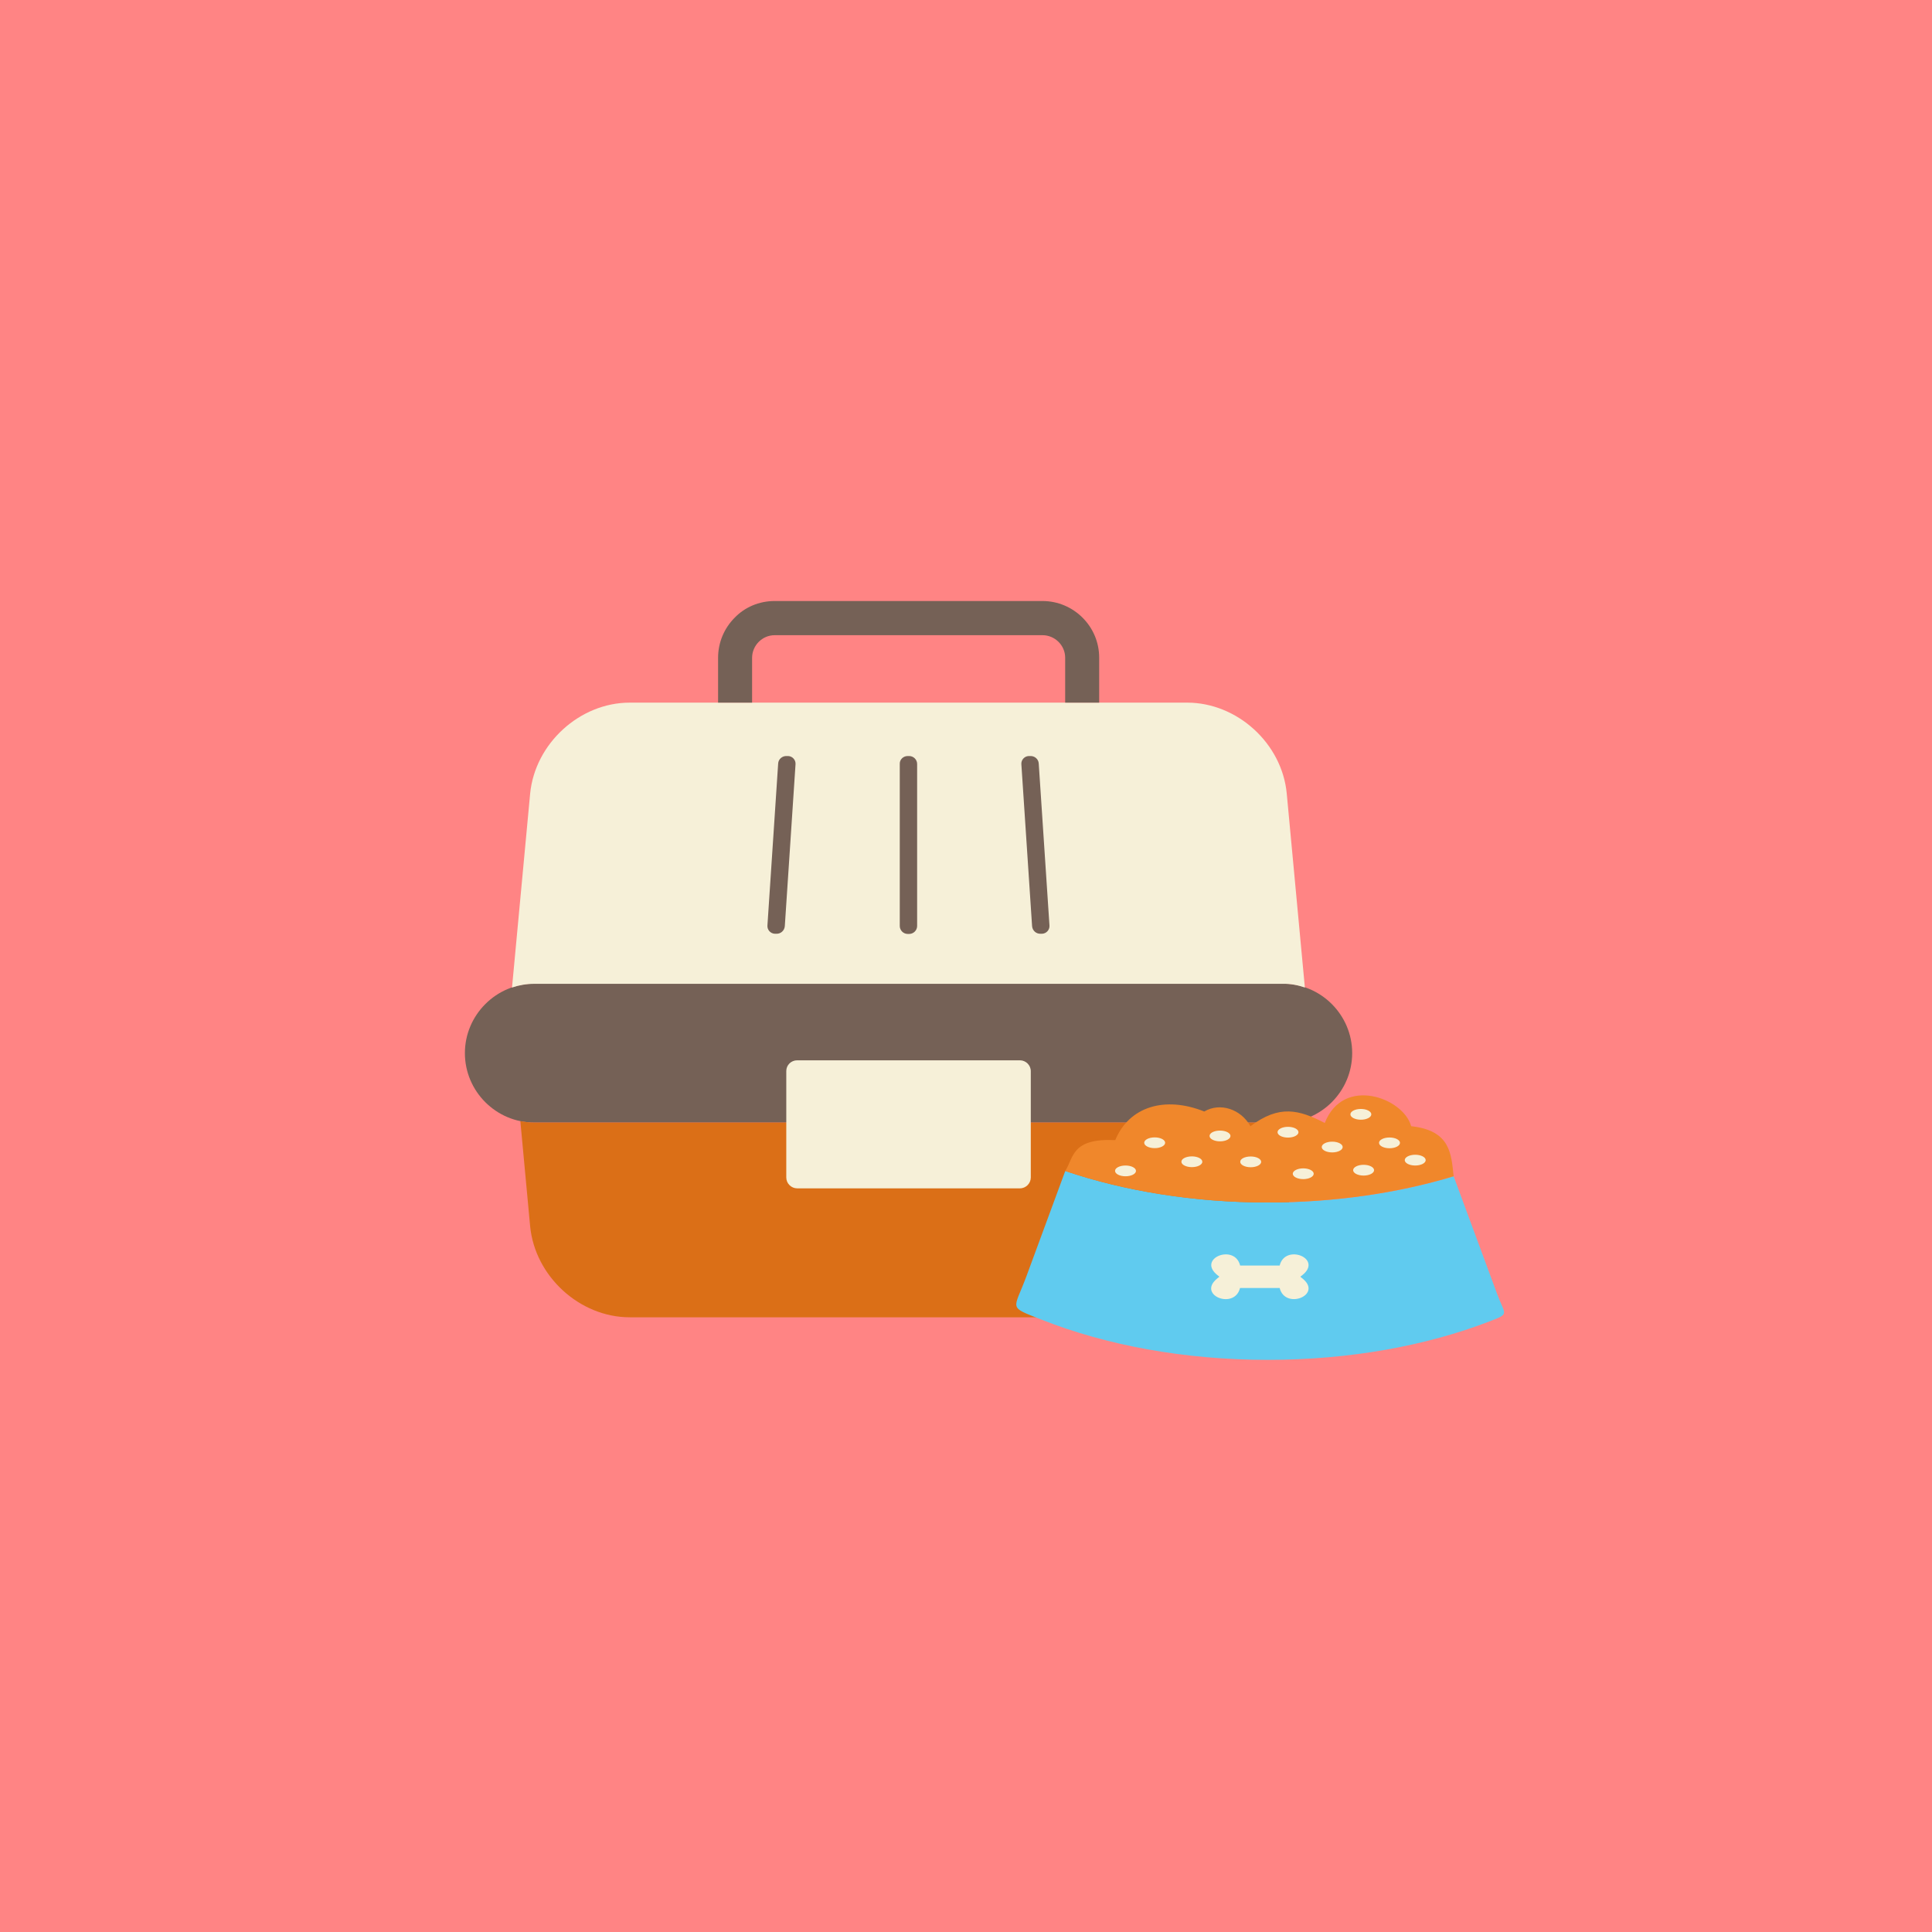 <svg xmlns="http://www.w3.org/2000/svg" xmlns:xlink="http://www.w3.org/1999/xlink" width="1080" zoomAndPan="magnify" viewBox="0 0 810 810" height="1080" preserveAspectRatio="xMidYMid meet" version="1.0"><defs><clipPath id="de7122102c"><path d="M 194.91 412 L 566.91 412 L 566.91 471 L 194.91 471 Z M 194.91 412 " clip-rule="nonzero"/></clipPath><clipPath id="1629c6f673"><path d="M 218 470 L 544 470 L 544 552.508 L 218 552.508 Z M 218 470 " clip-rule="nonzero"/></clipPath><clipPath id="01a18eb59b"><path d="M 301 251.758 L 461 251.758 L 461 295 L 301 295 Z M 301 251.758 " clip-rule="nonzero"/></clipPath><clipPath id="b2377dac2e"><path d="M 426 490 L 631 490 L 631 570.133 L 426 570.133 Z M 426 490 " clip-rule="nonzero"/></clipPath></defs><rect x="-81" width="972" fill="#ffffff" y="-81" height="972" fill-opacity="1"/><rect x="-81" width="972" fill="#ff8484" y="-81" height="972" fill-opacity="1"/><g clip-path="url(#de7122102c)"><path fill="#756156" d="M 224.043 412.395 L 537.777 412.395 C 553.816 412.395 566.91 425.484 566.91 441.52 C 566.91 457.551 553.816 470.645 537.777 470.645 L 224.043 470.645 C 208.004 470.645 194.91 457.551 194.91 441.52 C 194.91 425.562 208.004 412.395 224.043 412.395 Z M 224.043 412.395 " fill-opacity="1" fill-rule="evenodd"/></g><g clip-path="url(#1629c6f673)"><path fill="#db6f17" d="M 543.586 470.023 L 539.48 514.098 C 537.543 535.086 518.715 552.281 497.715 552.281 L 264.023 552.281 C 243.027 552.281 224.277 535.086 222.262 514.098 L 218.156 470.023 C 220.016 470.41 222.027 470.645 224.043 470.645 L 537.777 470.645 C 539.711 470.645 541.727 470.41 543.586 470.023 Z M 543.586 470.023 " fill-opacity="1" fill-rule="evenodd"/></g><path fill="#f6f0d8" d="M 547.074 414.02 L 539.48 332.77 C 537.543 311.699 518.715 294.582 497.715 294.582 L 264.023 294.582 C 243.027 294.582 224.277 311.777 222.262 332.77 L 214.668 414.02 C 217.613 413.016 220.789 412.473 224.043 412.473 L 537.777 412.473 C 541.031 412.395 544.129 413.016 547.074 414.02 Z M 547.074 414.02 " fill-opacity="1" fill-rule="evenodd"/><path fill="#f6f0d8" d="M 334.227 444.539 L 427.594 444.539 C 430.074 444.539 432.164 446.555 432.164 449.109 L 432.164 493.648 C 432.164 496.125 430.152 498.219 427.594 498.219 L 334.227 498.219 C 331.746 498.219 329.652 496.203 329.652 493.648 L 329.652 449.031 C 329.652 446.555 331.668 444.539 334.227 444.539 Z M 334.227 444.539 " fill-opacity="1" fill-rule="evenodd"/><path fill="#756156" d="M 380.562 316.969 L 381.18 316.969 C 383.039 316.969 384.512 318.516 384.512 320.297 L 384.512 388.227 C 384.512 390.086 382.961 391.559 381.18 391.559 L 380.562 391.559 C 378.703 391.559 377.23 390.008 377.23 388.227 L 377.23 320.297 C 377.152 318.438 378.703 316.969 380.562 316.969 Z M 380.562 316.969 " fill-opacity="1" fill-rule="evenodd"/><path fill="#756156" d="M 329.809 316.969 L 330.43 316.969 C 332.289 317.043 333.684 318.672 333.527 320.453 L 329.035 388.305 C 328.879 390.164 327.328 391.559 325.469 391.48 L 324.852 391.48 C 322.992 391.402 321.594 389.777 321.75 387.996 L 326.246 320.145 C 326.32 318.285 327.949 316.891 329.809 316.969 Z M 329.809 316.969 " fill-opacity="1" fill-rule="evenodd"/><path fill="#756156" d="M 431.934 316.969 L 431.312 316.969 C 429.453 317.043 428.059 318.672 428.215 320.453 L 432.707 388.305 C 432.863 390.164 434.414 391.559 436.273 391.48 L 436.891 391.48 C 438.75 391.402 440.145 389.777 439.992 387.996 L 435.496 320.145 C 435.418 318.285 433.793 316.891 431.934 316.969 Z M 431.934 316.969 " fill-opacity="1" fill-rule="evenodd"/><g clip-path="url(#01a18eb59b)"><path fill="#756156" d="M 324.773 251.98 L 437.047 251.98 C 443.555 251.98 449.52 254.613 453.859 258.953 C 458.199 263.289 460.836 269.176 460.836 275.762 L 460.836 294.582 L 446.578 294.582 L 446.578 275.762 C 446.578 273.125 445.492 270.805 443.789 269.098 C 442.082 267.395 439.68 266.309 437.125 266.309 L 324.773 266.309 C 322.137 266.309 319.812 267.395 318.109 269.098 C 316.402 270.805 315.32 273.203 315.32 275.762 L 315.32 294.582 L 301.062 294.582 L 301.062 275.762 C 301.062 269.254 303.695 263.289 308.035 258.953 C 312.219 254.613 318.188 251.98 324.773 251.98 Z M 324.773 251.98 " fill-opacity="1" fill-rule="nonzero"/></g><g clip-path="url(#b2377dac2e)"><path fill="#60cbef" d="M 627.633 542.375 L 609.441 493.16 C 586.266 500.184 559.684 504.145 531.48 504.145 C 500.422 504.145 471.367 499.332 446.613 490.945 L 430.34 535.055 C 424.973 549.57 422.375 547.613 436.902 553.359 C 463.656 563.918 496.289 570.133 531.523 570.133 C 566.031 570.133 598.066 564.176 624.48 554 C 633.086 550.68 631.043 551.57 627.633 542.375 Z M 627.633 542.375 " fill-opacity="1" fill-rule="evenodd"/></g><path fill="#f0872b" d="M 467.574 478.004 C 449.344 477.152 450.238 485.07 446.613 490.945 C 471.367 499.332 500.422 504.145 531.48 504.145 C 559.684 504.145 586.266 500.141 609.441 493.16 C 608.422 483.75 608.164 473.961 591.637 472.172 C 588.441 460.293 563.176 450.883 555.422 470.809 C 544.559 465.23 536.379 463.059 524.238 472.172 C 520.316 465.02 511.543 462.082 504.895 466 C 488.367 459.398 473.371 463.953 467.574 478.004 Z M 467.574 478.004 " fill-opacity="1" fill-rule="evenodd"/><path fill="#f6f0d8" d="M 471.879 488.648 C 474.309 488.648 476.266 489.668 476.266 490.902 C 476.266 492.137 474.309 493.16 471.879 493.16 C 469.449 493.16 467.492 492.137 467.492 490.902 C 467.449 489.668 469.449 488.648 471.879 488.648 Z M 593.34 484.133 C 595.766 484.133 597.727 485.156 597.727 486.391 C 597.727 487.625 595.766 488.648 593.34 488.648 C 590.91 488.648 588.949 487.625 588.949 486.391 C 588.949 485.156 590.91 484.133 593.34 484.133 Z M 582.562 476.898 C 584.988 476.898 586.949 477.918 586.949 479.152 C 586.949 480.387 584.988 481.41 582.562 481.41 C 580.133 481.41 578.172 480.387 578.172 479.152 C 578.129 477.918 580.133 476.898 582.562 476.898 Z M 570.547 464.934 C 572.977 464.934 574.934 465.957 574.934 467.191 C 574.934 468.426 572.977 469.445 570.547 469.445 C 568.117 469.445 566.16 468.426 566.16 467.191 C 566.16 465.957 568.117 464.934 570.547 464.934 Z M 571.695 488.348 C 574.125 488.348 576.086 489.371 576.086 490.605 C 576.086 491.84 574.125 492.863 571.695 492.863 C 569.27 492.863 567.309 491.84 567.309 490.605 C 567.309 489.371 569.27 488.348 571.695 488.348 Z M 558.531 478.645 C 560.961 478.645 562.922 479.664 562.922 480.898 C 562.922 482.133 560.961 483.156 558.531 483.156 C 556.105 483.156 554.145 482.133 554.145 480.898 C 554.145 479.664 556.105 478.645 558.531 478.645 Z M 546.391 489.84 C 548.82 489.84 550.777 490.863 550.777 492.098 C 550.777 493.332 548.82 494.352 546.391 494.352 C 543.961 494.352 542.004 493.332 542.004 492.098 C 542.004 490.863 543.961 489.84 546.391 489.84 Z M 540 472.426 C 542.43 472.426 544.387 473.449 544.387 474.684 C 544.387 475.918 542.43 476.941 540 476.941 C 537.57 476.941 535.613 475.918 535.613 474.684 C 535.613 473.449 537.57 472.426 540 472.426 Z M 524.367 484.859 C 526.793 484.859 528.754 485.879 528.754 487.113 C 528.754 488.348 526.793 489.371 524.367 489.371 C 521.938 489.371 519.977 488.348 519.977 487.113 C 519.934 485.836 521.938 484.859 524.367 484.859 Z M 511.5 474.004 C 513.926 474.004 515.887 475.023 515.887 476.258 C 515.887 477.492 513.926 478.516 511.5 478.516 C 509.07 478.516 507.109 477.492 507.109 476.258 C 507.109 474.98 509.07 474.004 511.5 474.004 Z M 499.699 484.816 C 502.125 484.816 504.086 485.836 504.086 487.074 C 504.086 488.309 502.125 489.328 499.699 489.328 C 497.27 489.328 495.309 488.309 495.309 487.074 C 495.266 485.836 497.27 484.816 499.699 484.816 Z M 484.105 476.855 C 486.535 476.855 488.492 477.875 488.492 479.109 C 488.492 480.344 486.535 481.367 484.105 481.367 C 481.676 481.367 479.719 480.344 479.719 479.109 C 479.719 477.875 481.676 476.855 484.105 476.855 Z M 484.105 476.855 " fill-opacity="1" fill-rule="evenodd"/><path fill="#f6f0d8" d="M 509.668 536.586 C 502.551 543.312 517.676 549.059 519.891 539.992 L 536.508 539.992 C 538.723 549.059 553.848 543.27 546.73 536.586 C 544.73 534.672 544.73 535.863 546.73 533.988 C 553.848 527.262 538.723 521.516 536.508 530.582 L 519.934 530.582 C 517.719 521.516 502.594 527.262 509.711 533.988 C 511.668 535.863 511.668 534.672 509.668 536.586 Z M 509.668 536.586 " fill-opacity="1" fill-rule="evenodd"/></svg>